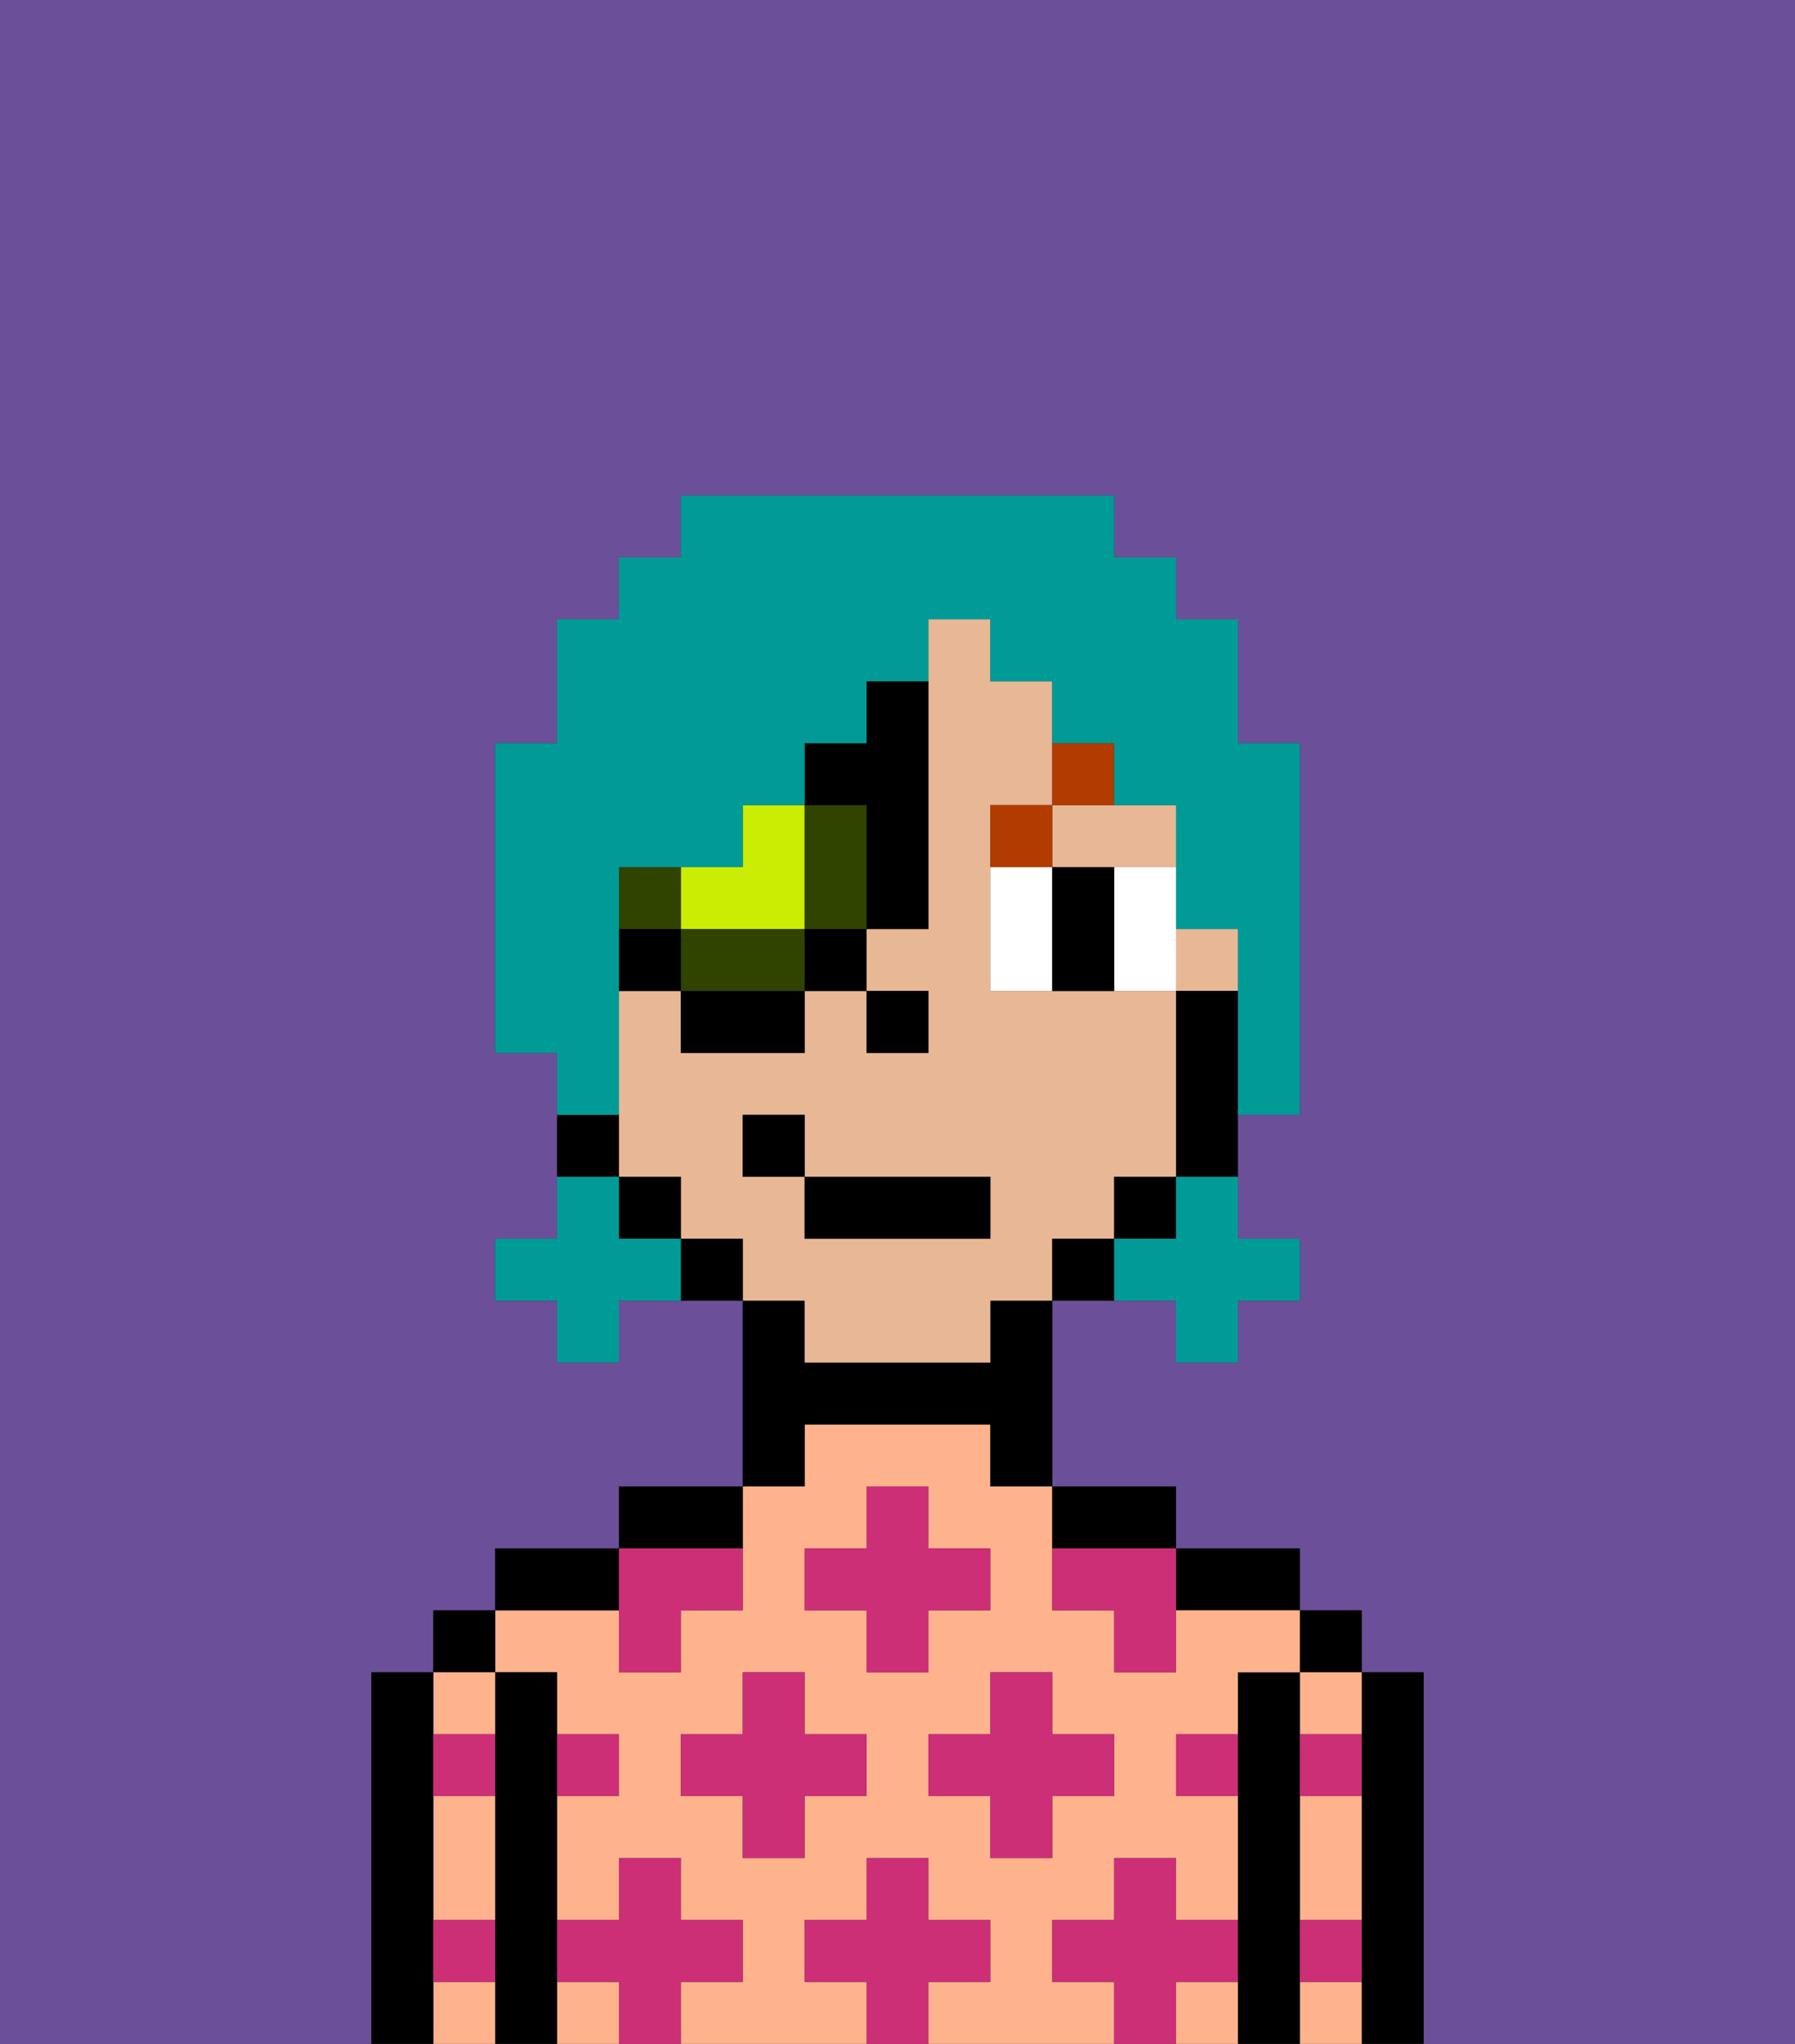 <svg xmlns="http://www.w3.org/2000/svg" viewBox="0 0 29 33"><rect x="0" y="0" width="29" height="33" fill="#333333" stroke="none"/><defs><style>polygon,rect,path{shape-rendering:crispedges;}.la208-1{fill:#6b4f99;}.la208-2{fill:#000000;}.la208-3{fill:#ffb38d;}.la208-4{fill:#cc2f76;}.la208-5{fill:#e8b795;}.la208-6{fill:#ffffff;}.la208-7{fill:#b23b00;}.la208-8{fill:#cbed03;}.la208-9{fill:#304400;}.la208-10{fill:#009b97;}</style></defs><path class="la208-1" d="M0,33H6V27H7V26H8V25h2V24h2V21H10v1H9V21H8V20H9V17H8V12H9V10h1V9h1V8h7V9h1v1h1v2h1v6H20v2h1v1H20v1H19V21H17v3h2v1h2v1h1v1h1v6h6V0H0Z"/><path class="la208-2" d="M23,27H22v6h1V27Z"/><rect class="la208-2" x="21" y="26" width="1" height="1"/><path class="la208-3" d="M21,30v1h1V29H21Z"/><path class="la208-3" d="M21,32v1h1V32Z"/><path class="la208-3" d="M21,28h1V27H21Z"/><path class="la208-2" d="M21,31V27H20v6h1V31Z"/><path class="la208-2" d="M20,26h1V25H19v1Z"/><path class="la208-3" d="M19,32v1h1V32Z"/><path class="la208-3" d="M17,32V31h1V30h1v1h1V29H19V28h1V27h1V26H19v1H18V26H17V24H16V23H13v1H12v2H11v1H10V26H8v1H9v1h1v1H9v2h1V30h1v1h1v1H11v1h3V32H13V31h1V30h1v1h1v1H15v1h3V32Zm-3-3H13v1H12V29H11V28h1V27h1v1h1Zm0-2V26H13V25h1V24h1v1h1v1H15v1Zm1,2V28h1V27h1v1h1v1H17v1H16V29Z"/><rect class="la208-3" x="9" y="32" width="1" height="1"/><path class="la208-2" d="M18,25h1V24H17v1Z"/><path class="la208-2" d="M13,23h3v1h1V21H16v1H13V21H12v3h1Z"/><path class="la208-2" d="M12,24H10v1h2Z"/><path class="la208-2" d="M10,25H8v1h2Z"/><path class="la208-2" d="M9,31V27H8v6H9V31Z"/><rect class="la208-2" x="7" y="26" width="1" height="1"/><path class="la208-3" d="M7,30v1H8V29H7Z"/><path class="la208-3" d="M7,32v1H8V32Z"/><path class="la208-3" d="M8,28V27H7v1Z"/><path class="la208-2" d="M7,31V27H6v6H7V31Z"/><path class="la208-4" d="M12,32V31H11V30H10v1H9v1h1v1h1V32Z"/><polygon class="la208-4" points="13 27 12 27 12 28 11 28 11 29 12 29 12 30 13 30 13 29 14 29 14 28 13 28 13 27"/><path class="la208-4" d="M10,27h1V26h1V25H10v2Z"/><polygon class="la208-4" points="15 26 16 26 16 25 15 25 15 24 14 24 14 25 13 25 13 26 14 26 14 27 15 27 15 26"/><polygon class="la208-4" points="17 30 17 29 18 29 18 28 17 28 17 27 16 27 16 28 15 28 15 29 16 29 16 30 17 30"/><path class="la208-4" d="M17,25v1h1v1h1V25H17Z"/><path class="la208-4" d="M7,29H8V28H7Z"/><path class="la208-4" d="M10,29V28H9v1Z"/><path class="la208-4" d="M21,29h1V28H21Z"/><path class="la208-4" d="M19,29h1V28H19Z"/><path class="la208-4" d="M21,32h1V31H21Z"/><path class="la208-4" d="M7,32H8V31H7Z"/><polygon class="la208-4" points="16 32 16 31 15 31 15 30 14 30 14 31 13 31 13 32 14 32 14 33 15 33 15 32 16 32"/><path class="la208-4" d="M20,32V31H19V30H18v1H17v1h1v1h1V32Z"/><rect class="la208-5" x="19" y="15" width="1" height="1"/><path class="la208-5" d="M13,22h3V21h1V20h1V19h1V16H16V13h1V11H16V10H15v5H14v1h1v1H14V16H13v1H11V16H10v3h1v1h1v1h1Zm-1-3V18h1v1h3v1H13V19Z"/><path class="la208-5" d="M18,14h1V13H17v1Z"/><path class="la208-2" d="M19,16v3h1V16Z"/><rect class="la208-2" x="18" y="19" width="1" height="1"/><path class="la208-2" d="M17,20v1h1V20Z"/><path class="la208-2" d="M11,20v1h1V20Z"/><rect class="la208-2" x="10" y="19" width="1" height="1"/><path class="la208-2" d="M10,18H9v1h1Z"/><rect class="la208-2" x="14" y="16" width="1" height="1"/><path class="la208-6" d="M16,14v2h1V14Z"/><path class="la208-6" d="M19,14H18v2h1V14Z"/><path class="la208-2" d="M17,14v2h1V14Z"/><path class="la208-7" d="M17,13H16v1h1Z"/><path class="la208-7" d="M18,12H17v1h1Z"/><rect class="la208-2" x="13" y="19" width="3" height="1"/><rect class="la208-2" x="12" y="18" width="1" height="1"/><path class="la208-8" d="M13,15V13H12v1H11v1Z"/><path class="la208-9" d="M13,13v2h1V13Z"/><path class="la208-9" d="M11,15v1h2V15Z"/><rect class="la208-9" x="10" y="14" width="1" height="1"/><rect class="la208-2" x="10" y="15" width="1" height="1"/><path class="la208-2" d="M11,17h2V16H11Z"/><rect class="la208-2" x="13" y="15" width="1" height="1"/><path class="la208-2" d="M14,12H13v1h1v2h1V11H14Z"/><path class="la208-10" d="M19,20H18v1h1v1h1V21h1V20H20V19H19Z"/><path class="la208-10" d="M10,20V19H9v1H8v1H9v1h1V21h1V20Z"/><path class="la208-10" d="M10,17V14h2V13h1V12h1V11h1V10h1v1h1v1h1v1h1v2h1v3h1V12H20V10H19V9H18V8H11V9H10v1H9v2H8v5H9v1h1Z"/></svg>